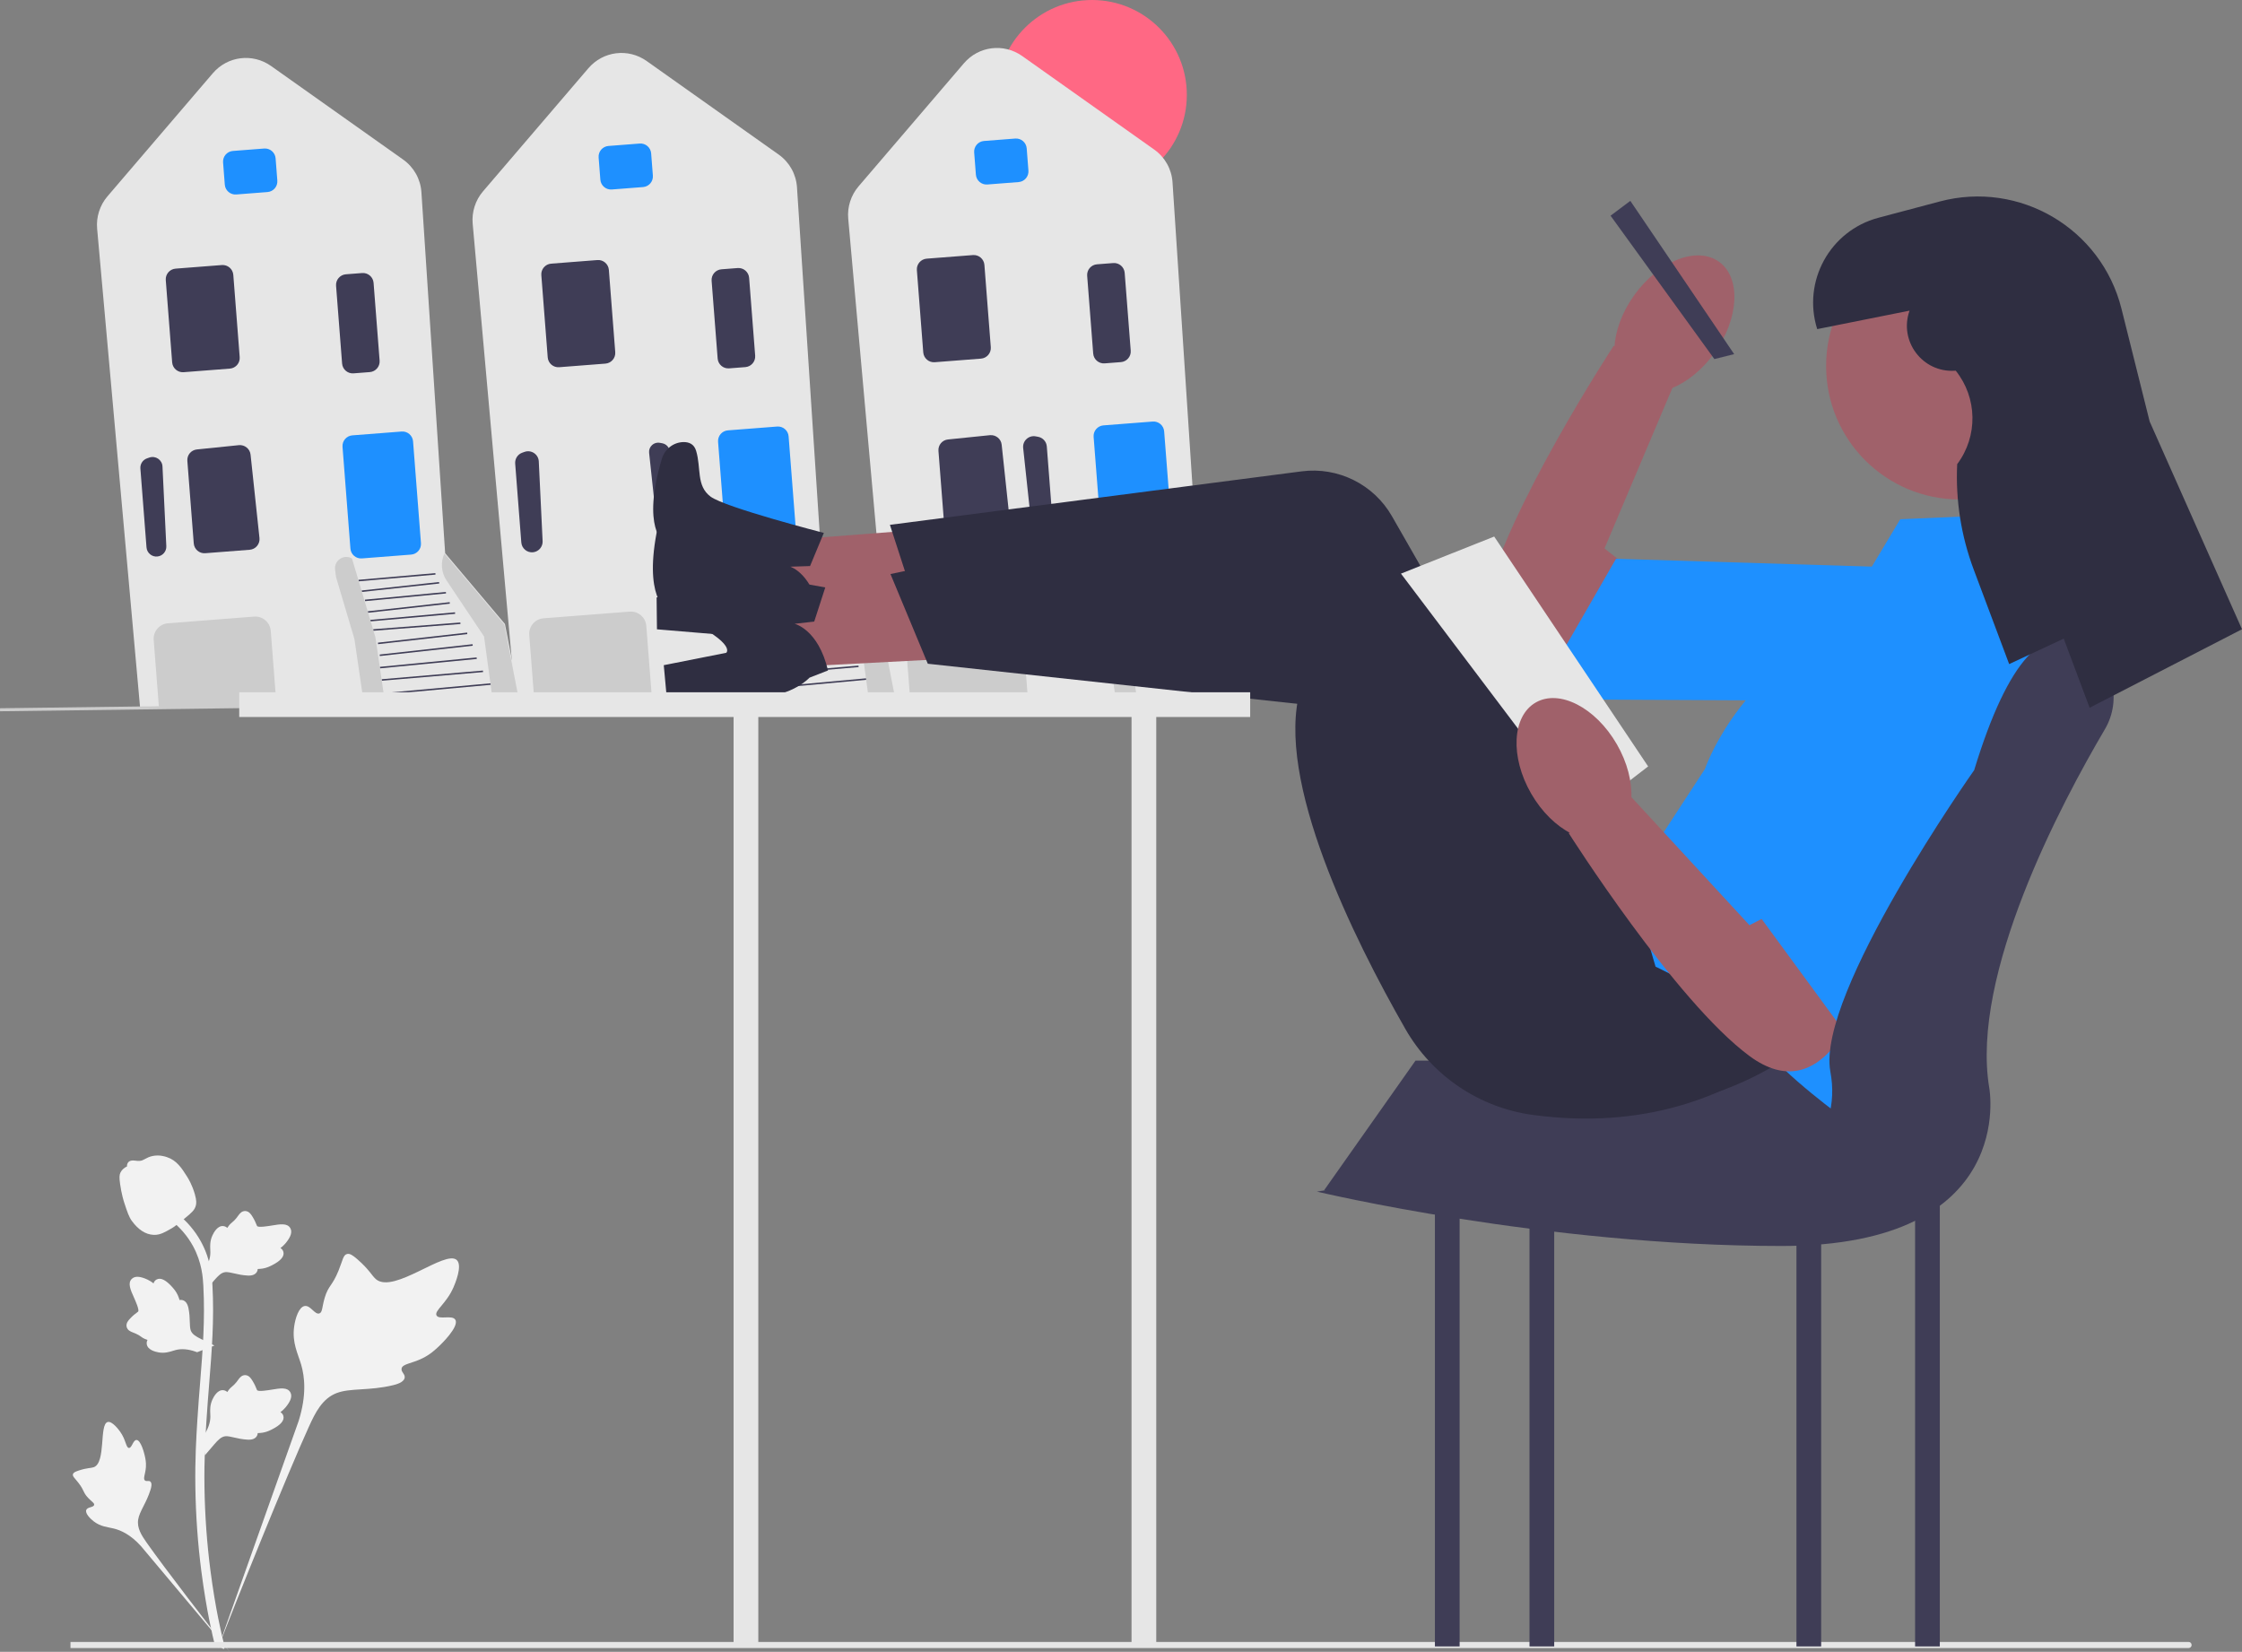 <svg xmlns="http://www.w3.org/2000/svg" width="616.256" height="454.003" viewBox="0 0 616.256 454.003" xmlns:xlink="http://www.w3.org/1999/xlink"><rect x="0" y="0" width="616.256" height="454.003" fill="#808080" stroke="none"/><g><circle cx="300.156" cy="26.067" r="26.066" fill="#ff6884"/><path d="M274.414,191.365l-29.455,.406-11.809-131.674c-.287-3.196,.746-6.427,2.833-8.865l28.963-33.837c4.054-4.736,10.948-5.591,16.036-1.986l36.276,25.702c2.959,2.097,4.793,5.375,5.031,8.994l6.521,99.209,16.407,19.421,.035,.041,4.197,21.554-75.036,1.035Z" fill="#e6e6e6"/><path d="M268.244,48.01l-.474-6.111c-.125-1.613,1.085-3.027,2.699-3.153l8.587-.666c1.613-.125,3.027,1.085,3.152,2.699l.474,6.111c.125,1.613-1.085,3.027-2.698,3.153l-8.587,.666c-1.613,.125-3.027-1.085-3.153-2.699Z" fill="#1e90ff"/><path d="M253.775,96.858l-1.755-22.612c-.125-1.613,1.085-3.027,2.699-3.153l12.712-.987c1.613-.125,3.027,1.085,3.152,2.699l1.755,22.612c.125,1.613-1.085,3.027-2.698,3.153l-12.712,.987c-1.613,.125-3.027-1.085-3.153-2.699Z" fill="#3f3d56"/><path d="M286.617,147.557c-1.541,.065-2.876-1.086-3.041-2.619l-2.339-21.805c-.1-.931,.237-1.829,.923-2.466,.687-.636,1.608-.902,2.529-.733l.656,.122c1.305,.242,2.288,1.335,2.391,2.658l1.683,21.684c.062,.801-.197,1.573-.73,2.174-.509,.574-1.204,.919-1.965,.978-.035,.003-.071,.005-.107,.007Z" fill="#3f3d56"/><path d="M259.712,146.611l-1.76-22.677c-.124-1.601,1.03-2.983,2.627-3.147l11.532-1.178c1.6-.146,3.045,1.006,3.216,2.608l2.447,22.907c.085,.795-.15,1.572-.661,2.187-.511,.615-1.232,.988-2.029,1.05l-12.219,.948c-1.613,.125-3.027-1.085-3.153-2.698Z" fill="#3f3d56"/><path d="M329.204,156.807l10.305,15.396,2.445,18.024,7.246-.102-4.14-21.258-16.451-19.473h0c-1.103,2.407-.877,5.213,.595,7.413Z" fill="#ccc"/><rect x="311.86" y="186.409" width="29.482" height=".414" transform="translate(-15.627 30.494) rotate(-5.221)" fill="#3f3d56"/><rect x="311.313" y="182.756" width="27.952" height=".414" transform="translate(-14.4 28.367) rotate(-4.885)" fill="#3f3d56"/><rect x="310.803" y="179.252" width="26.741" height=".414" transform="translate(-15.854 32.233) rotate(-5.557)" fill="#3f3d56"/><rect x="310.759" y="175.74" width="25.69" height=".414" transform="translate(-17.449 36.807) rotate(-6.339)" fill="#3f3d56"/><rect x="310.271" y="172.51" width="24.684" height=".414" transform="translate(-17.363 37.341) rotate(-6.451)" fill="#3f3d56"/><rect x="309.01" y="169.281" width="24.027" height=".414" transform="translate(-12.152 25.347) rotate(-4.438)" fill="#3f3d56"/><rect x="308.233" y="166.593" width="23.352" height=".414" transform="translate(-13.583 29.151) rotate(-5.109)" fill="#3f3d56"/><rect x="307.508" y="164.014" width="22.639" height=".414" transform="translate(-16.183 36.208) rotate(-6.339)" fill="#3f3d56"/><rect x="306.734" y="161.016" width="22.346" height=".414" transform="translate(-13.863 30.892) rotate(-5.445)" fill="#3f3d56"/><rect x="305.817" y="158.388" width="21.404" height=".414" transform="translate(-15.336 35.271) rotate(-6.228)" fill="#3f3d56"/><rect x="304.972" y="155.698" width="21.206" height=".414" transform="translate(-12.381 28.081) rotate(-4.997)" fill="#3f3d56"/><path d="M302.774,148.042l-2.171-27.974c-.125-1.613,1.085-3.028,2.699-3.153l13.537-1.051c1.613-.125,3.027,1.085,3.152,2.699l2.171,27.974c.125,1.613-1.085,3.027-2.698,3.152l-13.537,1.051c-1.613,.125-3.027-1.085-3.153-2.698Z" fill="#1e90ff"/><path d="M274.414,191.365l-24.081,.333-.194,.003-1.439-18.545c-.182-2.345,1.578-4.402,3.923-4.584l23.669-1.837c2.345-.182,4.401,1.578,4.583,3.924l1.559,20.084-.206,.016-7.814,.606Z" fill="#ccc"/><path d="M300.487,97.175l-1.659-21.375c-.125-1.613,1.085-3.027,2.699-3.153l4.462-.346c1.613-.125,3.027,1.085,3.152,2.699l1.659,21.375c.125,1.613-1.085,3.027-2.698,3.152l-4.462,.346c-1.613,.125-3.027-1.085-3.153-2.698Z" fill="#3f3d56"/><path d="M312.295,190.5l-2.646-18.054-5.057-17.037-1.399-4.664h0c-2.231-1.277-4.96,.548-4.634,3.097l.258,2.015,5.057,17.037,2.646,18.054" fill="#ccc"/><path d="M171.187,192.736l-29.454,.406-11.809-131.674c-.287-3.196,.746-6.427,2.833-8.865l28.964-33.837c4.054-4.737,10.948-5.591,16.036-1.986l36.276,25.702c2.959,2.097,4.793,5.375,5.031,8.994l6.521,99.209,16.407,19.421,.035,.041,4.197,21.554-75.037,1.035h0Z" fill="#e6e6e6"/><path d="M165.017,49.382l-.474-6.111c-.125-1.613,1.085-3.027,2.699-3.153l8.587-.666c1.613-.125,3.027,1.085,3.152,2.699l.474,6.111c.125,1.613-1.085,3.027-2.698,3.153l-8.587,.666c-1.613,.125-3.028-1.085-3.153-2.699Z" fill="#1e90ff"/><path d="M150.549,98.229l-1.755-22.612c-.125-1.613,1.085-3.027,2.699-3.153l12.712-.987c1.613-.125,3.027,1.085,3.152,2.699l1.755,22.612c.125,1.613-1.085,3.027-2.698,3.153l-12.712,.987c-1.613,.125-3.028-1.085-3.153-2.699Z" fill="#3f3d56"/><path d="M179.215,122.342c-.59,.546-.879,1.318-.793,2.118l2.339,21.805c.142,1.317,1.289,2.305,2.612,2.25,.696-.026,1.322-.33,1.78-.846,.458-.516,.681-1.179,.627-1.868l-1.683-21.684c-.088-1.137-.933-2.076-2.054-2.283l-.656-.122c-.222-.041-.444-.053-.662-.036-.558,.043-1.086,.272-1.51,.665Z" fill="#3f3d56"/><path d="M144.348,151.134c-.619-.512-.995-1.235-1.057-2.035l-1.683-21.684c-.103-1.323,.7-2.555,1.952-2.995l.63-.222c.882-.309,1.835-.189,2.612,.334,.777,.523,1.248,1.359,1.293,2.294l1.053,21.905c.074,1.54-1.068,2.883-2.6,3.057-.035,.004-.071,.007-.107,.01-.761,.059-1.5-.175-2.093-.663Z" fill="#3f3d56"/><path d="M225.977,158.179l10.305,15.396,2.445,18.024,7.246-.102-4.14-21.258-16.451-19.473h0c-1.103,2.407-.877,5.213,.595,7.413Z" fill="#ccc"/><rect x="208.633" y="187.78" width="29.482" height=".414" transform="translate(-16.18 21.106) rotate(-5.221)" fill="#3f3d56"/><rect x="208.086" y="184.127" width="27.952" height=".414" transform="translate(-14.891 19.581) rotate(-4.885)" fill="#3f3d56"/><rect x="207.576" y="180.623" width="26.741" height=".414" transform="translate(-16.471 22.244) rotate(-5.557)" fill="#3f3d56"/><rect x="207.532" y="177.111" width="25.69" height=".414" transform="translate(-18.231 25.418) rotate(-6.339)" fill="#3f3d56"/><rect x="207.044" y="173.881" width="24.684" height=".414" transform="translate(-18.171 25.752) rotate(-6.451)" fill="#3f3d56"/><rect x="205.783" y="170.653" width="24.027" height=".414" transform="translate(-12.567 17.364) rotate(-4.438)" fill="#3f3d56"/><rect x="205.007" y="167.964" width="23.352" height=".414" transform="translate(-14.115 19.964) rotate(-5.109)" fill="#3f3d56"/><rect x="204.281" y="165.385" width="22.639" height=".414" transform="translate(-16.966 24.819) rotate(-6.339)" fill="#3f3d56"/><rect x="203.507" y="162.387" width="22.346" height=".414" transform="translate(-14.459 21.104) rotate(-5.445)" fill="#3f3d56"/><rect x="202.59" y="159.759" width="21.404" height=".414" transform="translate(-16.094 24.082) rotate(-6.228)" fill="#3f3d56"/><rect x="201.745" y="157.069" width="21.206" height=".414" transform="translate(-12.893 19.095) rotate(-4.997)" fill="#3f3d56"/><path d="M199.548,149.413l-2.171-27.974c-.125-1.613,1.085-3.028,2.699-3.153l13.537-1.051c1.613-.125,3.027,1.085,3.152,2.699l2.171,27.974c.125,1.613-1.085,3.027-2.698,3.152l-13.537,1.051c-1.613,.125-3.027-1.085-3.153-2.698Z" fill="#1e90ff"/><path d="M171.187,192.736l-24.081,.333-.194,.002-1.439-18.545c-.182-2.345,1.578-4.402,3.923-4.584l23.669-1.837c2.345-.182,4.401,1.578,4.583,3.924l1.559,20.084-.206,.016-7.814,.606Z" fill="#ccc"/><path d="M197.26,98.546l-1.659-21.374c-.125-1.613,1.085-3.027,2.699-3.153l4.462-.346c1.613-.125,3.027,1.085,3.152,2.699l1.659,21.374c.125,1.613-1.085,3.027-2.698,3.153l-4.462,.346c-1.613,.125-3.027-1.085-3.153-2.699Z" fill="#3f3d56"/><path d="M209.068,191.871l-2.646-18.054-5.057-17.037-1.399-4.664h0c-2.231-1.277-4.96,.548-4.634,3.097l.258,2.015,5.057,17.037,2.646,18.054" fill="#ccc"/><path d="M67.96,194.107l-29.454,.406L26.696,62.839c-.287-3.196,.746-6.427,2.833-8.865L58.492,20.137c4.054-4.737,10.948-5.59,16.035-1.986l36.277,25.702c2.959,2.097,4.793,5.375,5.031,8.994l6.522,99.209,16.407,19.421,.034,.041,4.198,21.554-75.037,1.035Z" fill="#e6e6e6"/><path d="M61.79,50.753l-.474-6.111c-.125-1.613,1.085-3.027,2.699-3.153l8.587-.666c1.613-.125,3.027,1.085,3.152,2.699l.474,6.111c.125,1.613-1.085,3.027-2.698,3.153l-8.587,.666c-1.613,.125-3.028-1.085-3.153-2.699Z" fill="#1e90ff"/><path d="M47.322,99.6l-1.755-22.612c-.125-1.613,1.085-3.027,2.699-3.153l12.712-.987c1.613-.125,3.027,1.085,3.152,2.699l1.755,22.612c.125,1.613-1.085,3.027-2.698,3.153l-12.712,.987c-1.613,.125-3.028-1.085-3.153-2.699Z" fill="#3f3d56"/><path d="M40.403,125.986l.629-.221c1.722-.605,3.541,.619,3.629,2.442l1.053,21.905c.069,1.436-.989,2.679-2.417,2.841h0c-1.534,.174-2.907-.96-3.027-2.499l-1.683-21.684c-.096-1.232,.649-2.374,1.815-2.784v0Z" fill="#3f3d56"/><path d="M53.258,149.354l-1.76-22.677c-.124-1.601,1.03-2.983,2.628-3.147l11.532-1.178c1.608-.151,3.045,1.006,3.216,2.608l2.447,22.907c.085,.795-.15,1.572-.661,2.187-.511,.615-1.232,.988-2.03,1.05l-12.219,.948c-1.613,.125-3.028-1.085-3.153-2.698Z" fill="#3f3d56"/><path d="M122.75,159.55l10.305,15.396,2.445,18.024,7.246-.102-4.14-21.258-16.451-19.473h0c-1.103,2.407-.877,5.213,.595,7.413Z" fill="#ccc"/><rect x="105.406" y="189.151" width="29.482" height=".414" transform="translate(-16.733 11.719) rotate(-5.221)" fill="#3f3d56"/><rect x="104.86" y="185.498" width="27.952" height=".414" transform="translate(-15.383 10.795) rotate(-4.885)" fill="#3f3d56"/><rect x="104.349" y="181.994" width="26.741" height=".414" transform="translate(-17.089 12.255) rotate(-5.557)" fill="#3f3d56"/><rect x="104.305" y="178.482" width="25.69" height=".414" transform="translate(-19.014 14.028) rotate(-6.339)" fill="#3f3d56"/><rect x="103.817" y="175.252" width="24.684" height=".414" transform="translate(-18.978 14.162) rotate(-6.451)" fill="#3f3d56"/><rect x="102.557" y="172.024" width="24.027" height=".414" transform="translate(-12.983 9.381) rotate(-4.438)" fill="#3f3d56"/><rect x="101.78" y="169.336" width="23.352" height=".414" transform="translate(-14.647 10.777) rotate(-5.109)" fill="#3f3d56"/><rect x="101.054" y="166.756" width="22.639" height=".414" transform="translate(-17.749 13.429) rotate(-6.339)" fill="#3f3d56"/><rect x="100.28" y="163.758" width="22.346" height=".414" transform="translate(-15.055 11.315) rotate(-5.445)" fill="#3f3d56"/><rect x="99.363" y="161.13" width="21.404" height=".414" transform="translate(-16.852 12.892) rotate(-6.228)" fill="#3f3d56"/><rect x="98.519" y="158.441" width="21.206" height=".414" transform="translate(-13.405 10.108) rotate(-4.997)" fill="#3f3d56"/><path d="M96.321,150.784l-2.171-27.974c-.125-1.613,1.085-3.028,2.699-3.153l13.537-1.051c1.613-.125,3.027,1.085,3.152,2.699l2.171,27.974c.125,1.613-1.085,3.027-2.698,3.152l-13.537,1.051c-1.613,.125-3.028-1.085-3.153-2.698Z" fill="#1e90ff"/><path d="M67.96,194.107l-24.081,.333-.194,.002-1.439-18.545c-.182-2.345,1.578-4.402,3.923-4.584l23.669-1.837c2.345-.182,4.401,1.578,4.583,3.924l1.559,20.084-.206,.016-7.814,.606Z" fill="#ccc"/><path d="M94.033,99.917l-1.659-21.374c-.125-1.613,1.085-3.027,2.699-3.153l4.461-.346c1.613-.125,3.027,1.085,3.152,2.699l1.659,21.374c.125,1.613-1.085,3.027-2.698,3.153l-4.461,.346c-1.613,.125-3.028-1.085-3.153-2.699Z" fill="#3f3d56"/><path d="M105.841,193.243l-2.646-18.054-5.057-17.037-1.399-4.664h0c-2.231-1.277-4.96,.548-4.634,3.097l.258,2.015,5.057,17.037,2.646,18.054" fill="#ccc"/><rect x="-.01" y="192.222" width="377.246" height=".828" transform="translate(-2.481 2.461) rotate(-.743)" fill="#ccc"/></g><g><g><path d="M125.157,362.737c-.844-1.424-4.497,.101-5.168-1.191-.669-1.287,2.724-3.249,4.663-7.73,.35-.808,2.553-5.9,.922-7.472-3.092-2.978-17.24,9.313-22.191,5.29-1.087-.883-1.846-2.645-5.134-5.506-1.308-1.138-2.099-1.652-2.865-1.461-1.086,.271-1.172,1.725-2.337,4.584-1.747,4.287-2.78,4.028-3.798,7.449-.756,2.539-.583,4.016-1.472,4.303-1.258,.407-2.416-2.286-4.011-2.045-1.627,.246-2.611,3.382-2.922,5.73-.583,4.406,1.035,7.313,1.932,10.371,.975,3.322,1.553,8.375-.698,15.528l-22.277,62.766c4.918-12.879,19.158-48.185,25.142-61.305,1.727-3.787,3.635-7.629,7.551-9.145,3.77-1.46,8.949-.588,15.55-2.179,.771-.186,2.911-.73,3.18-1.988,.223-1.04-1.036-1.621-.842-2.595,.259-1.307,2.734-1.323,5.775-2.831,2.144-1.063,3.48-2.328,4.629-3.415,.346-.328,5.495-5.262,4.371-7.157h-0Z" fill="#f2f2f2"/><path d="M37.512,395.78c-.942,.004-1.248,2.236-2.076,2.193-.825-.043-.808-2.275-2.448-4.519-.296-.405-2.159-2.955-3.401-2.608-2.354,.658-.404,11.148-3.806,12.418-.747,.279-1.831,.143-4.184,.931-.936,.314-1.417,.554-1.544,.985-.18,.611,.508,1.073,1.575,2.47,1.6,2.094,1.175,2.527,2.56,4.013,1.028,1.104,1.803,1.445,1.687,1.964-.163,.735-1.819,.526-2.161,1.379-.349,.87,.907,2.257,1.969,3.087,1.994,1.558,3.888,1.602,5.647,2.044,1.912,.48,4.559,1.654,7.42,4.823l24.378,29.044c-4.902-6.13-18.122-23.306-22.835-30.029-1.361-1.941-2.696-3.985-2.31-6.345,.371-2.272,2.293-4.562,3.417-8.261,.131-.432,.481-1.639-.058-2.134-.446-.409-1.095,.041-1.517-.335-.567-.504,.14-1.724,.277-3.651,.097-1.359-.138-2.38-.341-3.258-.061-.265-.997-4.215-2.251-4.21v0h-0Z" fill="#f2f2f2"/><path d="M56.312,400l-.568-5.068,.259-.384c1.2-1.777,1.812-3.512,1.819-5.159,.001-.262-.011-.524-.023-.79-.049-1.057-.11-2.371,.575-3.903,.384-.854,1.463-2.831,3.086-2.587,.437,.061,.767,.262,1.018,.497,.037-.059,.075-.117,.115-.181,.505-.771,.905-1.101,1.291-1.419,.296-.245,.602-.497,1.082-1.094,.21-.262,.374-.492,.513-.685,.42-.585,.968-1.282,1.935-1.27,1.033,.049,1.574,.903,1.932,1.468,.64,1.008,.93,1.735,1.122,2.217,.07,.176,.149,.374,.19,.436,.333,.489,3.038,.032,4.057-.135,2.289-.382,4.27-.712,5.087,.732,.585,1.033,.151,2.398-1.33,4.168-.461,.551-.952,.969-1.388,1.297,.361,.215,.684,.546,.815,1.065h0c.308,1.228-.748,2.459-3.137,3.663-.593,.301-1.392,.702-2.512,.896-.527,.091-1.002,.113-1.408,.125-.009,.235-.064,.489-.207,.751-.42,.771-1.293,1.138-2.61,1.05-1.449-.076-2.642-.352-3.694-.595-.919-.21-1.711-.389-2.332-.347-1.153,.093-2.041,1.016-3.083,2.212l-2.603,3.042h-0Z" fill="#f2f2f2"/><path d="M58.946,369.824l-4.758,1.835-.437-.153c-2.023-.71-3.857-.862-5.452-.451-.254,.065-.504,.143-.759,.223-1.01,.315-2.266,.708-3.922,.434-.924-.155-3.11-.697-3.285-2.329-.052-.438,.059-.809,.222-1.111-.066-.021-.133-.042-.204-.065-.874-.293-1.295-.597-1.7-.889-.312-.224-.633-.456-1.332-.769-.307-.137-.571-.237-.793-.322-.672-.258-1.486-.611-1.719-1.549-.215-1.011,.474-1.751,.93-2.241,.813-.875,1.442-1.34,1.86-1.648,.153-.112,.324-.239,.373-.294,.389-.446-.74-2.947-1.159-3.891-.95-2.118-1.772-3.95-.582-5.106,.851-.828,2.282-.754,4.369,.229,.65,.307,1.179,.675,1.607,1.013,.117-.404,.354-.8,.823-1.058h0c1.11-.61,2.569,.099,4.339,2.105,.442,.498,1.033,1.169,1.504,2.203,.221,.487,.363,.941,.478,1.331,.229-.051,.49-.063,.779,.009,.852,.21,1.429,.962,1.678,2.258,.294,1.421,.329,2.645,.362,3.724,.03,.942,.058,1.753,.255,2.344,.382,1.091,1.5,1.717,2.922,2.421l3.603,1.746-0,0Z" fill="#f2f2f2"/><path d="M56.312,354.893l-.568-5.068,.259-.384c1.2-1.777,1.812-3.512,1.819-5.159,.001-.262-.011-.524-.023-.79-.049-1.057-.11-2.371,.575-3.903,.384-.854,1.463-2.831,3.086-2.587,.437,.061,.767,.262,1.018,.497,.037-.059,.075-.117,.115-.181,.505-.771,.905-1.101,1.291-1.419,.296-.245,.602-.497,1.082-1.094,.21-.262,.374-.492,.513-.685,.42-.585,.968-1.282,1.935-1.27,1.033,.049,1.574,.903,1.932,1.468,.64,1.008,.93,1.735,1.122,2.217,.07,.176,.149,.374,.19,.436,.333,.489,3.038,.032,4.057-.135,2.289-.382,4.27-.712,5.087,.732,.585,1.033,.151,2.398-1.33,4.168-.461,.551-.952,.969-1.388,1.297,.361,.215,.684,.546,.815,1.065h0c.308,1.228-.748,2.459-3.137,3.663-.593,.301-1.392,.702-2.512,.896-.527,.091-1.002,.113-1.408,.125-.009,.235-.064,.489-.207,.751-.42,.771-1.293,1.138-2.61,1.05-1.449-.076-2.642-.352-3.694-.595-.919-.21-1.711-.389-2.332-.347-1.153,.093-2.041,1.016-3.083,2.212l-2.603,3.042h-0Z" fill="#f2f2f2"/><path d="M61.498,453.271l-1.062-.666-.257-1.226,.257,1.226-1.238,.142c-.02-.115-.087-.379-.188-.793-.554-2.266-2.244-9.162-3.654-20.023-.984-7.581-1.541-15.376-1.656-23.17-.115-7.807,.255-13.717,.551-18.467,.224-3.583,.496-6.994,.762-10.317,.71-8.878,1.379-17.265,.881-26.55-.11-2.073-.341-6.387-2.862-10.978-1.462-2.663-3.476-5.027-5.987-7.023l1.561-1.963c2.771,2.207,5,4.826,6.623,7.782,2.795,5.09,3.047,9.791,3.168,12.05,.507,9.449-.17,17.916-.887,26.88-.264,3.311-.536,6.708-.759,10.276-.294,4.706-.66,10.565-.546,18.271,.113,7.701,.663,15.4,1.634,22.886,1.392,10.724,3.058,17.517,3.605,19.749,.291,1.192,.352,1.441,.054,1.914v-0h0Z" fill="#f2f2f2"/><path d="M42.448,339.407c-.103,0-.207-.002-.312-.01-2.134-.115-4.11-1.392-5.875-3.796-.827-1.131-1.251-2.42-2.095-4.992-.131-.396-.767-2.408-1.154-5.176-.253-1.808-.221-2.565,.137-3.233,.398-.744,1.041-1.263,1.766-1.613-.032-.24-.006-.487,.098-.739,.427-1.045,1.563-.908,2.177-.842,.311,.039,.699,.091,1.117,.069,.658-.032,1.012-.228,1.548-.521,.513-.281,1.15-.631,2.096-.825,1.865-.389,3.427,.14,3.942,.313,2.71,.903,4.046,3.01,5.593,5.45,.308,.489,1.367,2.271,2.065,4.713,.504,1.762,.433,2.545,.281,3.128-.308,1.197-1.036,1.882-2.885,3.394-1.931,1.583-2.9,2.376-3.732,2.858-1.937,1.118-3.153,1.821-4.768,1.821v0Z" fill="#f2f2f2"/></g><path d="M602.413,452.131h0c0,.464-.376,.84-.84,.84H19.373v-1.68H601.573c.464,0,.84,.376,.84,.84Z" fill="#e6e6e6"/><g><g><path d="M434.34,186.597s-31.339,3.769-26.053-21.009,35.259-70.545,35.259-70.545l17.009,9.539-19.527,46.158,8.406,6.632-15.094,29.226v-0Z" fill="#a0616a"/><polygon points="537.039 156.431 532.623 192.751 421.965 192.209 444.19 153.584 537.039 156.431" fill="#1e90ff"/><ellipse cx="460.23" cy="89.061" rx="21.062" ry="13.588" transform="translate(119.883 411.408) rotate(-54.396)" fill="#a0616a"/></g><rect x="526.399" y="294.903" width="6.794" height="157.624" fill="#3f3d56"/><rect x="493.787" y="294.903" width="6.794" height="157.624" fill="#3f3d56"/><rect x="311.024" y="195.708" width="6.794" height="256.819" fill="#e6e6e6"/><rect x="420.41" y="294.903" width="6.794" height="157.624" fill="#3f3d56"/><rect x="394.41" y="294.903" width="6.794" height="157.624" fill="#3f3d56"/><polygon points="520.284 291.506 389.082 291.506 363.914 327.205 494.466 334.988 520.284 291.506" fill="#3f3d56"/><g><g><polygon points="280.04 169.363 280.636 143.473 201.451 149.564 201.046 167.107 280.04 169.363" fill="#a0616a"/><path d="M226.448,146.471l-3.787,9.112-5.439,.174s6.368,1.95,8.138,13.522l-5.226,1.567s-5.019,4.683-14.401,4.228l-25.155-2.104-.097-8.769,17.386-2.009s3.874-2.549-15.303-13.027c0,0-6.353-3.885-.639-23.068,.785-2.637,3.157-4.53,5.908-4.59,1.518-.033,2.94,.512,3.508,2.398,1.445,4.799-.017,9.584,3.955,12.579s31.154,9.988,31.154,9.988l0-0Z" fill="#2f2e41"/></g><path d="M510.465,268.342s-27.322,46.469-89.145,38.095c-14.712-1.993-27.656-10.74-35.03-23.626-14.253-24.906-35.896-68.515-28.88-93.209l-104.562-19.956-8.238-25.394,113.163-14.7c10.01-1.3,19.815,3.567,24.83,12.327l55.124,96.268,16.433,1.794,56.305,28.401v0Z" fill="#2f2e41"/></g><g><g><polygon points="282.104 179.961 280.615 154.108 202.177 166.549 203.184 184.068 282.104 179.961" fill="#a0616a"/><path d="M226.844,161.455l-3.042,9.387-5.408,.611s6.505,1.432,9.199,12.824l-5.083,1.982s-4.626,5.071-14.014,5.373l-25.243-.074-.802-8.733,17.168-3.401s3.656-2.852-16.302-11.753c0,0-6.645-3.361-2.493-22.942,.571-2.691,2.783-4.77,5.519-5.05,1.51-.155,2.972,.274,3.69,2.108,1.827,4.667,.754,9.554,4.954,12.22s31.856,7.45,31.856,7.45l-0,0Z" fill="#2f2e41"/></g><path d="M519.746,260.081s-23.495,48.517-85.792,45.143c-14.825-.803-28.43-8.48-36.817-20.731-16.211-23.678-41.292-65.405-36.285-90.583l-105.829-11.479-10.255-24.649,111.613-23.756c9.873-2.101,20.038,1.962,25.742,10.289l62.691,91.521,16.524,.466,58.408,23.779h0Z" fill="#2f2e41"/></g><polygon points="448.127 55.208 442.692 59.284 471.227 98.69 476.663 97.331 448.127 55.208" fill="#3f3d56"/><path d="M522.323,142.714l31.253-1.359,13.588,61.147s-28.535,107.348-62.506,103.271c0,0-21.062-15.627-21.062-21.062s-28.535-19.024-28.535-19.024l-6.794-23.1,20.382-31.253s8.153-24.459,35.33-38.047l18.344-30.574-0,0Z" fill="#1e90ff"/><polygon points="343.636 190.273 65.756 190.273 65.756 197.067 201.639 197.067 201.639 452.527 208.433 452.527 208.433 197.067 343.636 197.067 343.636 190.273" fill="#e6e6e6"/><circle cx="538.628" cy="100.59" r="36.688" fill="#a0616a"/><polygon points="410.706 147.47 385.081 157.661 435.357 224.243 453.022 210.655 410.706 147.47" fill="#e6e6e6"/><g><path d="M510.772,275.2s-9.512,30.098-29.894,15.049-49.683-61.249-49.683-61.249l15.712-11.55,33.971,36.849,9.512-4.916,20.382,25.818,0,0Z" fill="#a0616a"/><polygon points="525.72 169.211 556.973 188.234 510.772 288.788 480.878 248.023 525.72 169.211" fill="#1e90ff"/><ellipse cx="432.64" cy="211.335" rx="13.588" ry="21.062" transform="translate(-47.705 244.633) rotate(-30)" fill="#a0616a"/></g><path d="M542.641,211.672c9.416-30.869,19.521-40.637,30.144-34.521,8.086,4.655,10.52,15.252,5.781,23.289-12.079,20.487-36.97,67.428-31.785,98.539,0,0,8.153,43.483-57.071,43.483s-127.73-14.947-127.73-14.947l33.971-5.435,77.254,5.518c17.651,1.261,32.527-13.842,30.169-31.379-.078-.579-.17-1.164-.278-1.756-3.873-21.301,39.545-82.79,39.545-82.79v0Z" fill="#3f3d56"/></g><path d="M524.878,85.381c-2.997,8.392,3.588,17.106,12.48,16.513l.212-.014h0c5.977,7.471,6.142,18.04,.401,25.694h0c-.472,9.865,1.074,19.723,4.542,28.971l9.744,25.983,15-7,7.118,19,41.882-21.575-25.383-57.111-7.746-30.984c-5.511-22.044-27.997-35.313-49.958-29.479l-16.849,4.475c-13.311,3.536-20.972,17.472-16.825,30.605v0l25.383-5.077" fill="#2f2e41"/></g></svg>